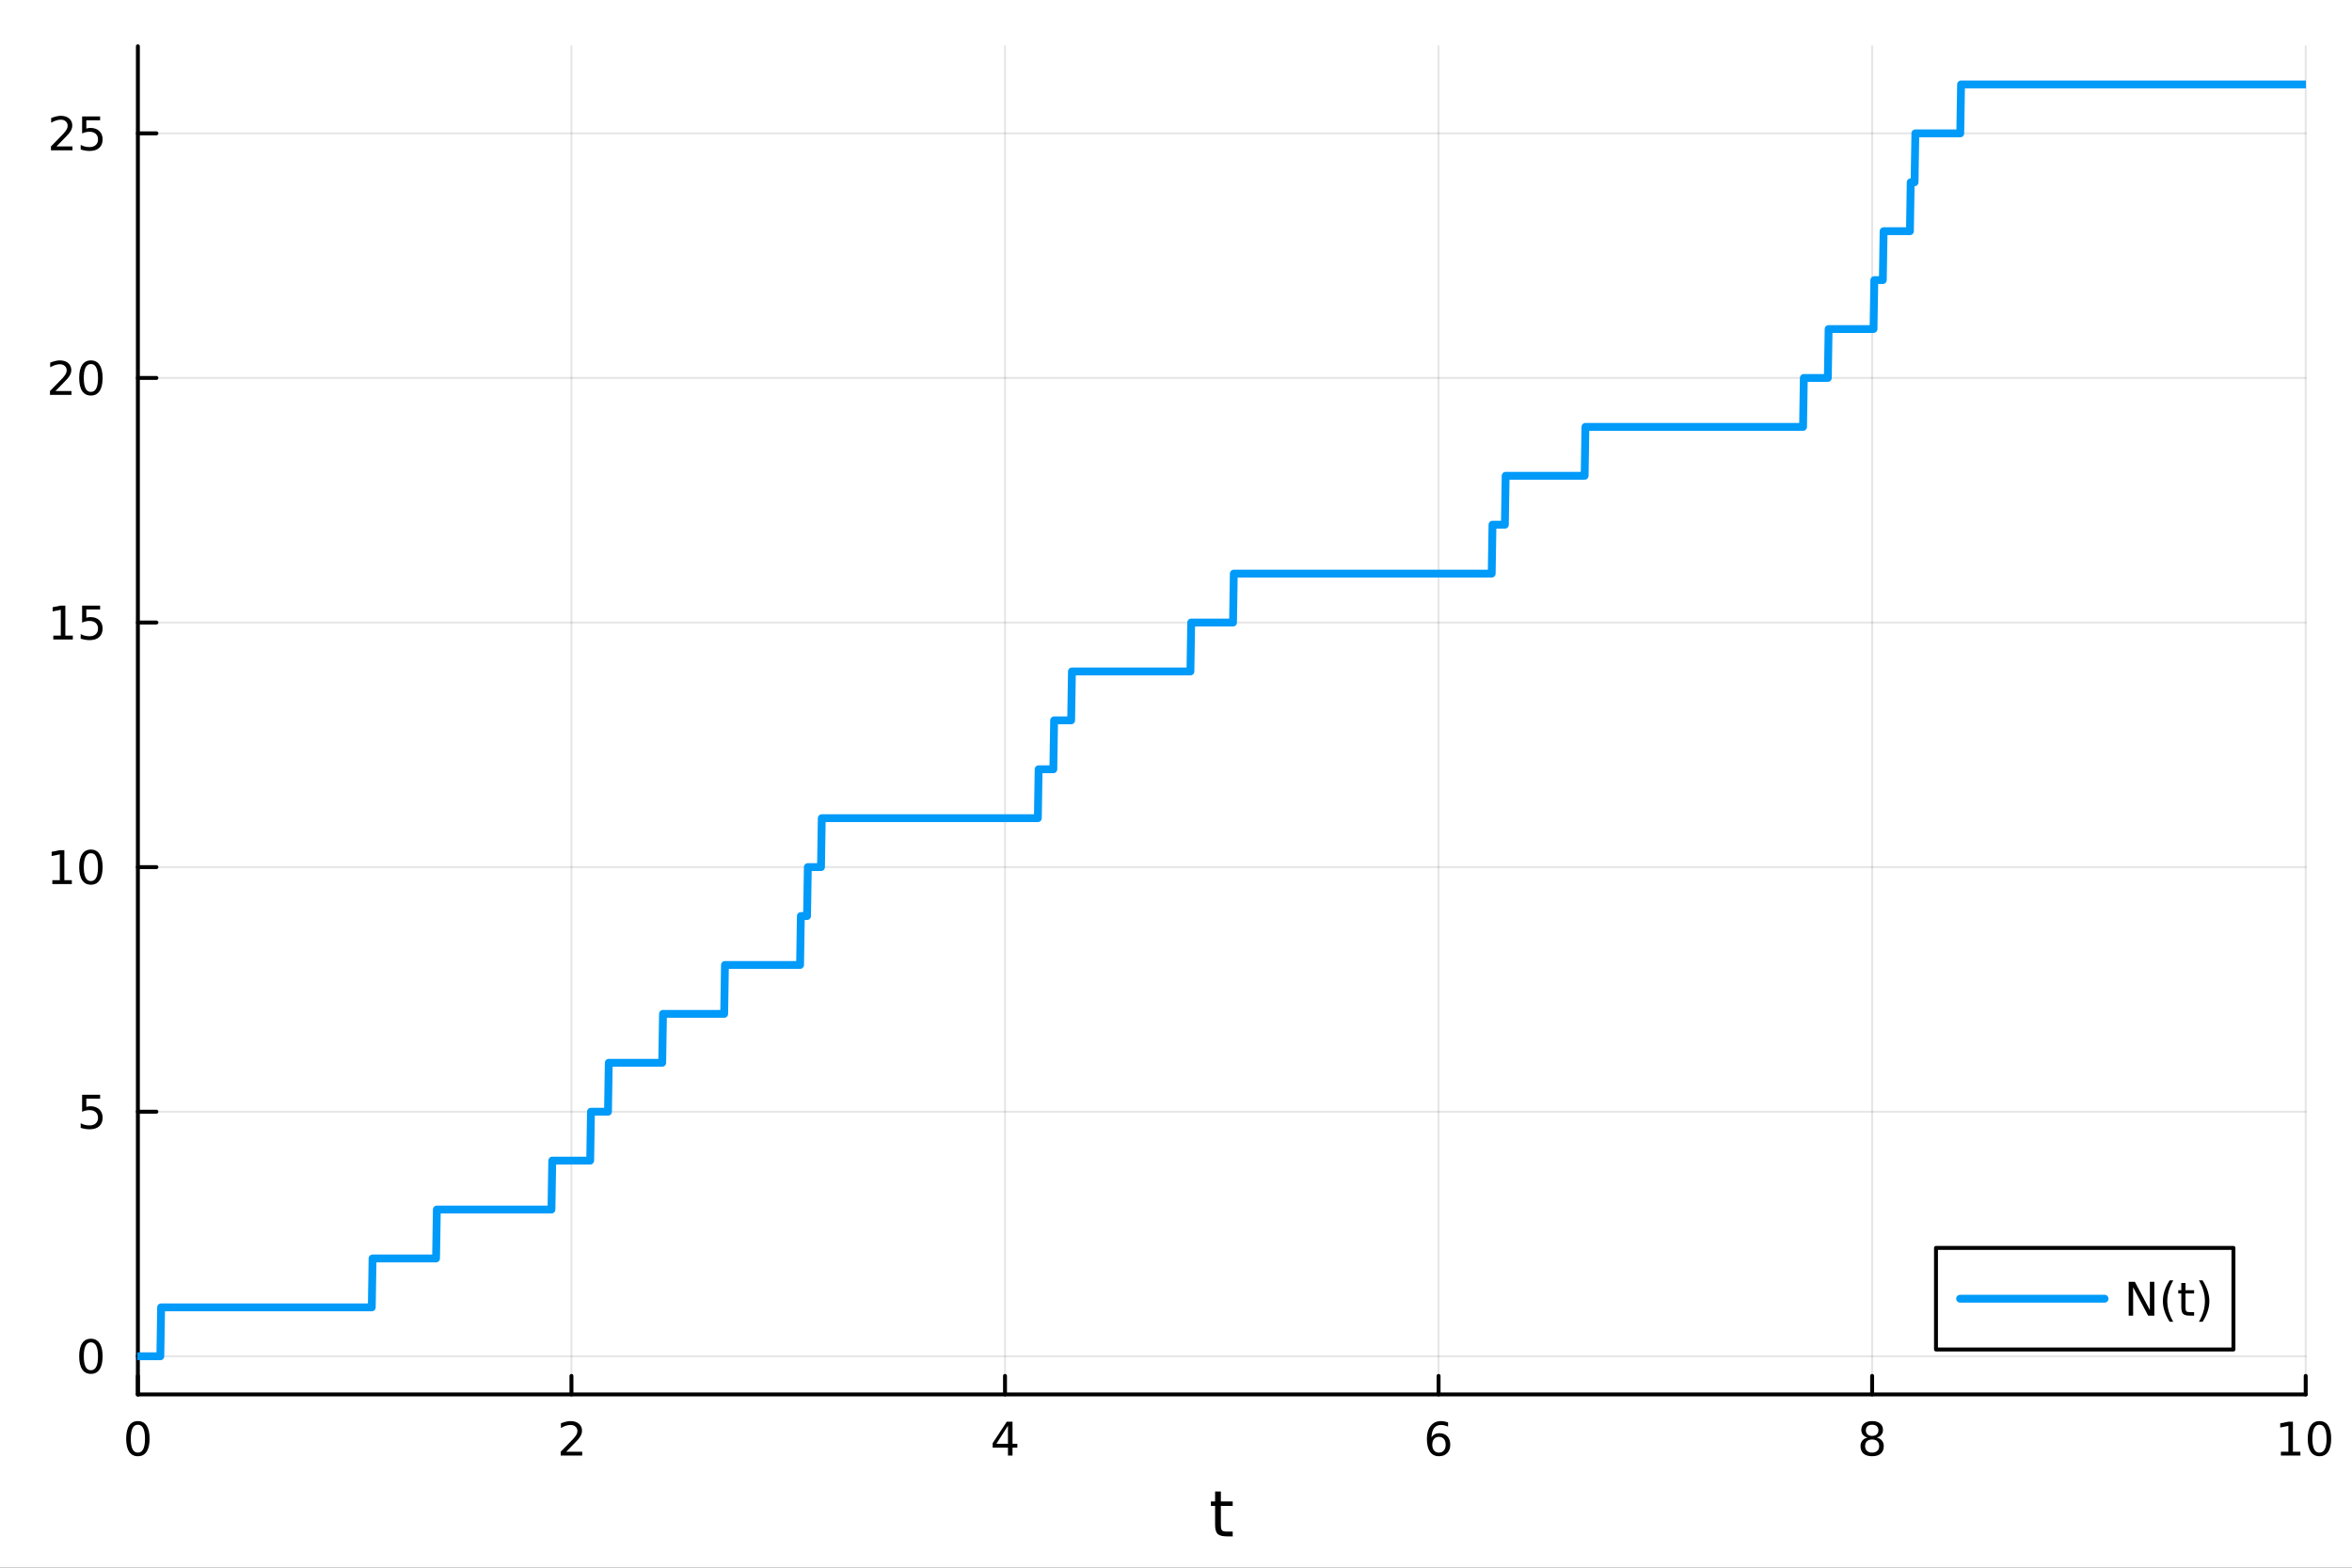 <?xml version="1.0" encoding="utf-8"?>
<svg xmlns="http://www.w3.org/2000/svg" xmlns:xlink="http://www.w3.org/1999/xlink" width="600" height="400" viewBox="0 0 2400 1600">
<rect x="0" y="0" width="2400" height="1600" fill="#333333" stroke="none"/>
<defs>
  <clipPath id="clip680">
    <rect x="0" y="0" width="2400" height="1600"/>
  </clipPath>
</defs>
<path clip-path="url(#clip680)" d="M0 1600 L2400 1600 L2400 0 L0 0  Z" fill="#ffffff" fill-rule="evenodd" fill-opacity="1"/>
<defs>
  <clipPath id="clip681">
    <rect x="480" y="0" width="1681" height="1600"/>
  </clipPath>
</defs>
<path clip-path="url(#clip680)" d="M140.696 1423.18 L2352.76 1423.18 L2352.76 47.244 L140.696 47.244  Z" fill="#ffffff" fill-rule="evenodd" fill-opacity="1"/>
<defs>
  <clipPath id="clip682">
    <rect x="140" y="47" width="2213" height="1377"/>
  </clipPath>
</defs>
<polyline clip-path="url(#clip682)" style="stroke:#000000; stroke-linecap:round; stroke-linejoin:round; stroke-width:2; stroke-opacity:0.1; fill:none" points="140.696,1423.18 140.696,47.244 "/>
<polyline clip-path="url(#clip682)" style="stroke:#000000; stroke-linecap:round; stroke-linejoin:round; stroke-width:2; stroke-opacity:0.1; fill:none" points="583.108,1423.18 583.108,47.244 "/>
<polyline clip-path="url(#clip682)" style="stroke:#000000; stroke-linecap:round; stroke-linejoin:round; stroke-width:2; stroke-opacity:0.1; fill:none" points="1025.52,1423.18 1025.52,47.244 "/>
<polyline clip-path="url(#clip682)" style="stroke:#000000; stroke-linecap:round; stroke-linejoin:round; stroke-width:2; stroke-opacity:0.1; fill:none" points="1467.93,1423.18 1467.93,47.244 "/>
<polyline clip-path="url(#clip682)" style="stroke:#000000; stroke-linecap:round; stroke-linejoin:round; stroke-width:2; stroke-opacity:0.1; fill:none" points="1910.34,1423.18 1910.34,47.244 "/>
<polyline clip-path="url(#clip682)" style="stroke:#000000; stroke-linecap:round; stroke-linejoin:round; stroke-width:2; stroke-opacity:0.1; fill:none" points="2352.76,1423.18 2352.76,47.244 "/>
<polyline clip-path="url(#clip682)" style="stroke:#000000; stroke-linecap:round; stroke-linejoin:round; stroke-width:2; stroke-opacity:0.1; fill:none" points="140.696,1384.24 2352.76,1384.24 "/>
<polyline clip-path="url(#clip682)" style="stroke:#000000; stroke-linecap:round; stroke-linejoin:round; stroke-width:2; stroke-opacity:0.1; fill:none" points="140.696,1134.61 2352.76,1134.61 "/>
<polyline clip-path="url(#clip682)" style="stroke:#000000; stroke-linecap:round; stroke-linejoin:round; stroke-width:2; stroke-opacity:0.1; fill:none" points="140.696,884.987 2352.76,884.987 "/>
<polyline clip-path="url(#clip682)" style="stroke:#000000; stroke-linecap:round; stroke-linejoin:round; stroke-width:2; stroke-opacity:0.1; fill:none" points="140.696,635.362 2352.76,635.362 "/>
<polyline clip-path="url(#clip682)" style="stroke:#000000; stroke-linecap:round; stroke-linejoin:round; stroke-width:2; stroke-opacity:0.1; fill:none" points="140.696,385.736 2352.76,385.736 "/>
<polyline clip-path="url(#clip682)" style="stroke:#000000; stroke-linecap:round; stroke-linejoin:round; stroke-width:2; stroke-opacity:0.1; fill:none" points="140.696,136.111 2352.76,136.111 "/>
<polyline clip-path="url(#clip680)" style="stroke:#000000; stroke-linecap:round; stroke-linejoin:round; stroke-width:4; stroke-opacity:1; fill:none" points="140.696,1423.18 2352.76,1423.18 "/>
<polyline clip-path="url(#clip680)" style="stroke:#000000; stroke-linecap:round; stroke-linejoin:round; stroke-width:4; stroke-opacity:1; fill:none" points="140.696,1423.18 140.696,1404.28 "/>
<polyline clip-path="url(#clip680)" style="stroke:#000000; stroke-linecap:round; stroke-linejoin:round; stroke-width:4; stroke-opacity:1; fill:none" points="583.108,1423.18 583.108,1404.28 "/>
<polyline clip-path="url(#clip680)" style="stroke:#000000; stroke-linecap:round; stroke-linejoin:round; stroke-width:4; stroke-opacity:1; fill:none" points="1025.52,1423.18 1025.52,1404.28 "/>
<polyline clip-path="url(#clip680)" style="stroke:#000000; stroke-linecap:round; stroke-linejoin:round; stroke-width:4; stroke-opacity:1; fill:none" points="1467.93,1423.18 1467.93,1404.28 "/>
<polyline clip-path="url(#clip680)" style="stroke:#000000; stroke-linecap:round; stroke-linejoin:round; stroke-width:4; stroke-opacity:1; fill:none" points="1910.34,1423.18 1910.34,1404.28 "/>
<polyline clip-path="url(#clip680)" style="stroke:#000000; stroke-linecap:round; stroke-linejoin:round; stroke-width:4; stroke-opacity:1; fill:none" points="2352.76,1423.18 2352.76,1404.28 "/>
<path clip-path="url(#clip680)" d="M140.696 1454.1 Q137.084 1454.1 135.256 1457.66 Q133.45 1461.2 133.45 1468.33 Q133.45 1475.44 135.256 1479.01 Q137.084 1482.55 140.696 1482.55 Q144.33 1482.55 146.135 1479.01 Q147.964 1475.44 147.964 1468.33 Q147.964 1461.2 146.135 1457.66 Q144.33 1454.1 140.696 1454.1 M140.696 1450.39 Q146.506 1450.39 149.561 1455 Q152.64 1459.58 152.64 1468.33 Q152.64 1477.06 149.561 1481.67 Q146.506 1486.25 140.696 1486.25 Q134.885 1486.25 131.807 1481.67 Q128.751 1477.06 128.751 1468.33 Q128.751 1459.58 131.807 1455 Q134.885 1450.39 140.696 1450.39 Z" fill="#000000" fill-rule="nonzero" fill-opacity="1" /><path clip-path="url(#clip680)" d="M577.76 1481.64 L594.08 1481.64 L594.08 1485.58 L572.135 1485.58 L572.135 1481.64 Q574.797 1478.89 579.381 1474.26 Q583.987 1469.61 585.168 1468.27 Q587.413 1465.74 588.293 1464.01 Q589.196 1462.25 589.196 1460.56 Q589.196 1457.8 587.251 1456.07 Q585.33 1454.33 582.228 1454.33 Q580.029 1454.33 577.575 1455.09 Q575.145 1455.86 572.367 1457.41 L572.367 1452.69 Q575.191 1451.55 577.645 1450.97 Q580.098 1450.39 582.135 1450.39 Q587.506 1450.39 590.7 1453.08 Q593.895 1455.77 593.895 1460.26 Q593.895 1462.39 593.084 1464.31 Q592.297 1466.2 590.191 1468.8 Q589.612 1469.47 586.51 1472.69 Q583.409 1475.88 577.76 1481.64 Z" fill="#000000" fill-rule="nonzero" fill-opacity="1" /><path clip-path="url(#clip680)" d="M1028.53 1455.09 L1016.72 1473.54 L1028.53 1473.54 L1028.53 1455.09 M1027.3 1451.02 L1033.18 1451.02 L1033.18 1473.54 L1038.11 1473.54 L1038.11 1477.43 L1033.18 1477.43 L1033.18 1485.58 L1028.53 1485.58 L1028.53 1477.43 L1012.93 1477.43 L1012.93 1472.92 L1027.3 1451.02 Z" fill="#000000" fill-rule="nonzero" fill-opacity="1" /><path clip-path="url(#clip680)" d="M1468.34 1466.44 Q1465.19 1466.44 1463.34 1468.59 Q1461.51 1470.74 1461.51 1474.49 Q1461.51 1478.22 1463.34 1480.39 Q1465.19 1482.55 1468.34 1482.55 Q1471.48 1482.55 1473.31 1480.39 Q1475.17 1478.22 1475.17 1474.49 Q1475.17 1470.74 1473.31 1468.59 Q1471.48 1466.44 1468.34 1466.44 M1477.62 1451.78 L1477.62 1456.04 Q1475.86 1455.21 1474.05 1454.77 Q1472.27 1454.33 1470.51 1454.33 Q1465.88 1454.33 1463.43 1457.45 Q1461 1460.58 1460.65 1466.9 Q1462.02 1464.89 1464.08 1463.82 Q1466.14 1462.73 1468.61 1462.73 Q1473.82 1462.73 1476.83 1465.9 Q1479.86 1469.05 1479.86 1474.49 Q1479.86 1479.82 1476.72 1483.03 Q1473.57 1486.25 1468.34 1486.25 Q1462.34 1486.25 1459.17 1481.67 Q1456 1477.06 1456 1468.33 Q1456 1460.14 1459.89 1455.28 Q1463.78 1450.39 1470.33 1450.39 Q1472.09 1450.39 1473.87 1450.74 Q1475.67 1451.09 1477.62 1451.78 Z" fill="#000000" fill-rule="nonzero" fill-opacity="1" /><path clip-path="url(#clip680)" d="M1910.34 1469.17 Q1907.01 1469.17 1905.09 1470.95 Q1903.19 1472.73 1903.19 1475.86 Q1903.19 1478.98 1905.09 1480.77 Q1907.01 1482.55 1910.34 1482.55 Q1913.68 1482.55 1915.6 1480.77 Q1917.52 1478.96 1917.52 1475.86 Q1917.52 1472.73 1915.6 1470.95 Q1913.7 1469.17 1910.34 1469.17 M1905.67 1467.18 Q1902.66 1466.44 1900.97 1464.38 Q1899.3 1462.32 1899.3 1459.35 Q1899.3 1455.21 1902.24 1452.8 Q1905.2 1450.39 1910.34 1450.39 Q1915.51 1450.39 1918.45 1452.8 Q1921.39 1455.21 1921.39 1459.35 Q1921.39 1462.32 1919.7 1464.38 Q1918.03 1466.44 1915.04 1467.18 Q1918.42 1467.96 1920.3 1470.26 Q1922.2 1472.55 1922.2 1475.86 Q1922.2 1480.88 1919.12 1483.57 Q1916.06 1486.25 1910.34 1486.25 Q1904.63 1486.25 1901.55 1483.57 Q1898.49 1480.88 1898.49 1475.86 Q1898.49 1472.55 1900.39 1470.26 Q1902.29 1467.96 1905.67 1467.18 M1903.95 1459.79 Q1903.95 1462.48 1905.62 1463.98 Q1907.31 1465.49 1910.34 1465.49 Q1913.35 1465.49 1915.04 1463.98 Q1916.76 1462.48 1916.76 1459.79 Q1916.76 1457.11 1915.04 1455.6 Q1913.35 1454.1 1910.34 1454.1 Q1907.31 1454.1 1905.62 1455.6 Q1903.95 1457.11 1903.95 1459.79 Z" fill="#000000" fill-rule="nonzero" fill-opacity="1" /><path clip-path="url(#clip680)" d="M2327.44 1481.64 L2335.08 1481.64 L2335.08 1455.28 L2326.77 1456.95 L2326.77 1452.69 L2335.04 1451.02 L2339.71 1451.02 L2339.71 1481.64 L2347.35 1481.64 L2347.35 1485.58 L2327.44 1485.58 L2327.44 1481.64 Z" fill="#000000" fill-rule="nonzero" fill-opacity="1" /><path clip-path="url(#clip680)" d="M2366.8 1454.1 Q2363.18 1454.1 2361.36 1457.66 Q2359.55 1461.2 2359.55 1468.33 Q2359.55 1475.44 2361.36 1479.01 Q2363.18 1482.55 2366.8 1482.55 Q2370.43 1482.55 2372.23 1479.01 Q2374.06 1475.44 2374.06 1468.33 Q2374.06 1461.2 2372.23 1457.66 Q2370.43 1454.1 2366.8 1454.1 M2366.8 1450.39 Q2372.61 1450.39 2375.66 1455 Q2378.74 1459.58 2378.74 1468.33 Q2378.74 1477.06 2375.66 1481.67 Q2372.61 1486.25 2366.8 1486.25 Q2360.99 1486.25 2357.91 1481.67 Q2354.85 1477.06 2354.85 1468.33 Q2354.85 1459.58 2357.91 1455 Q2360.99 1450.39 2366.8 1450.39 Z" fill="#000000" fill-rule="nonzero" fill-opacity="1" /><path clip-path="url(#clip680)" d="M1245.79 1522.27 L1245.79 1532.4 L1257.85 1532.4 L1257.85 1536.95 L1245.79 1536.95 L1245.79 1556.3 Q1245.79 1560.66 1246.96 1561.9 Q1248.17 1563.14 1251.83 1563.14 L1257.85 1563.14 L1257.85 1568.04 L1251.83 1568.04 Q1245.05 1568.04 1242.48 1565.53 Q1239.9 1562.98 1239.9 1556.3 L1239.9 1536.95 L1235.6 1536.95 L1235.6 1532.4 L1239.9 1532.4 L1239.9 1522.27 L1245.79 1522.27 Z" fill="#000000" fill-rule="nonzero" fill-opacity="1" /><polyline clip-path="url(#clip680)" style="stroke:#000000; stroke-linecap:round; stroke-linejoin:round; stroke-width:4; stroke-opacity:1; fill:none" points="140.696,1423.18 140.696,47.244 "/>
<polyline clip-path="url(#clip680)" style="stroke:#000000; stroke-linecap:round; stroke-linejoin:round; stroke-width:4; stroke-opacity:1; fill:none" points="140.696,1384.24 159.593,1384.24 "/>
<polyline clip-path="url(#clip680)" style="stroke:#000000; stroke-linecap:round; stroke-linejoin:round; stroke-width:4; stroke-opacity:1; fill:none" points="140.696,1134.61 159.593,1134.61 "/>
<polyline clip-path="url(#clip680)" style="stroke:#000000; stroke-linecap:round; stroke-linejoin:round; stroke-width:4; stroke-opacity:1; fill:none" points="140.696,884.987 159.593,884.987 "/>
<polyline clip-path="url(#clip680)" style="stroke:#000000; stroke-linecap:round; stroke-linejoin:round; stroke-width:4; stroke-opacity:1; fill:none" points="140.696,635.362 159.593,635.362 "/>
<polyline clip-path="url(#clip680)" style="stroke:#000000; stroke-linecap:round; stroke-linejoin:round; stroke-width:4; stroke-opacity:1; fill:none" points="140.696,385.736 159.593,385.736 "/>
<polyline clip-path="url(#clip680)" style="stroke:#000000; stroke-linecap:round; stroke-linejoin:round; stroke-width:4; stroke-opacity:1; fill:none" points="140.696,136.111 159.593,136.111 "/>
<path clip-path="url(#clip680)" d="M92.751 1370.04 Q89.14 1370.04 87.311 1373.6 Q85.506 1377.14 85.506 1384.27 Q85.506 1391.38 87.311 1394.94 Q89.14 1398.49 92.751 1398.49 Q96.385 1398.49 98.191 1394.94 Q100.02 1391.38 100.02 1384.27 Q100.02 1377.14 98.191 1373.6 Q96.385 1370.04 92.751 1370.04 M92.751 1366.33 Q98.561 1366.33 101.617 1370.94 Q104.696 1375.52 104.696 1384.27 Q104.696 1393 101.617 1397.61 Q98.561 1402.19 92.751 1402.19 Q86.941 1402.19 83.862 1397.61 Q80.807 1393 80.807 1384.27 Q80.807 1375.52 83.862 1370.94 Q86.941 1366.33 92.751 1366.33 Z" fill="#000000" fill-rule="nonzero" fill-opacity="1" /><path clip-path="url(#clip680)" d="M83.793 1117.33 L102.149 1117.33 L102.149 1121.27 L88.075 1121.27 L88.075 1129.74 Q89.094 1129.39 90.112 1129.23 Q91.131 1129.05 92.149 1129.05 Q97.936 1129.05 101.316 1132.22 Q104.696 1135.39 104.696 1140.8 Q104.696 1146.38 101.223 1149.49 Q97.751 1152.56 91.432 1152.56 Q89.256 1152.56 86.987 1152.19 Q84.742 1151.82 82.335 1151.08 L82.335 1146.38 Q84.418 1147.52 86.64 1148.07 Q88.862 1148.63 91.339 1148.63 Q95.344 1148.63 97.682 1146.52 Q100.02 1144.42 100.02 1140.8 Q100.02 1137.19 97.682 1135.09 Q95.344 1132.98 91.339 1132.98 Q89.464 1132.98 87.589 1133.4 Q85.737 1133.81 83.793 1134.69 L83.793 1117.33 Z" fill="#000000" fill-rule="nonzero" fill-opacity="1" /><path clip-path="url(#clip680)" d="M53.4 898.332 L61.038 898.332 L61.038 871.967 L52.728 873.633 L52.728 869.374 L60.992 867.707 L65.668 867.707 L65.668 898.332 L73.307 898.332 L73.307 902.267 L53.4 902.267 L53.4 898.332 Z" fill="#000000" fill-rule="nonzero" fill-opacity="1" /><path clip-path="url(#clip680)" d="M92.751 870.786 Q89.14 870.786 87.311 874.351 Q85.506 877.892 85.506 885.022 Q85.506 892.128 87.311 895.693 Q89.14 899.235 92.751 899.235 Q96.385 899.235 98.191 895.693 Q100.02 892.128 100.02 885.022 Q100.02 877.892 98.191 874.351 Q96.385 870.786 92.751 870.786 M92.751 867.082 Q98.561 867.082 101.617 871.689 Q104.696 876.272 104.696 885.022 Q104.696 893.749 101.617 898.355 Q98.561 902.939 92.751 902.939 Q86.941 902.939 83.862 898.355 Q80.807 893.749 80.807 885.022 Q80.807 876.272 83.862 871.689 Q86.941 867.082 92.751 867.082 Z" fill="#000000" fill-rule="nonzero" fill-opacity="1" /><path clip-path="url(#clip680)" d="M54.395 648.707 L62.034 648.707 L62.034 622.341 L53.724 624.008 L53.724 619.748 L61.987 618.082 L66.663 618.082 L66.663 648.707 L74.302 648.707 L74.302 652.642 L54.395 652.642 L54.395 648.707 Z" fill="#000000" fill-rule="nonzero" fill-opacity="1" /><path clip-path="url(#clip680)" d="M83.793 618.082 L102.149 618.082 L102.149 622.017 L88.075 622.017 L88.075 630.489 Q89.094 630.142 90.112 629.98 Q91.131 629.795 92.149 629.795 Q97.936 629.795 101.316 632.966 Q104.696 636.137 104.696 641.554 Q104.696 647.133 101.223 650.234 Q97.751 653.313 91.432 653.313 Q89.256 653.313 86.987 652.943 Q84.742 652.572 82.335 651.832 L82.335 647.133 Q84.418 648.267 86.64 648.822 Q88.862 649.378 91.339 649.378 Q95.344 649.378 97.682 647.271 Q100.02 645.165 100.02 641.554 Q100.02 637.943 97.682 635.836 Q95.344 633.73 91.339 633.73 Q89.464 633.73 87.589 634.146 Q85.737 634.563 83.793 635.443 L83.793 618.082 Z" fill="#000000" fill-rule="nonzero" fill-opacity="1" /><path clip-path="url(#clip680)" d="M56.617 399.081 L72.936 399.081 L72.936 403.016 L50.992 403.016 L50.992 399.081 Q53.654 396.326 58.237 391.697 Q62.844 387.044 64.025 385.702 Q66.27 383.178 67.149 381.442 Q68.052 379.683 68.052 377.993 Q68.052 375.239 66.108 373.503 Q64.186 371.766 61.085 371.766 Q58.886 371.766 56.432 372.53 Q54.001 373.294 51.224 374.845 L51.224 370.123 Q54.048 368.989 56.501 368.41 Q58.955 367.831 60.992 367.831 Q66.362 367.831 69.557 370.516 Q72.751 373.202 72.751 377.692 Q72.751 379.822 71.941 381.743 Q71.154 383.641 69.048 386.234 Q68.469 386.905 65.367 390.123 Q62.265 393.317 56.617 399.081 Z" fill="#000000" fill-rule="nonzero" fill-opacity="1" /><path clip-path="url(#clip680)" d="M92.751 371.535 Q89.14 371.535 87.311 375.1 Q85.506 378.641 85.506 385.771 Q85.506 392.877 87.311 396.442 Q89.14 399.984 92.751 399.984 Q96.385 399.984 98.191 396.442 Q100.02 392.877 100.02 385.771 Q100.02 378.641 98.191 375.1 Q96.385 371.535 92.751 371.535 M92.751 367.831 Q98.561 367.831 101.617 372.438 Q104.696 377.021 104.696 385.771 Q104.696 394.498 101.617 399.104 Q98.561 403.688 92.751 403.688 Q86.941 403.688 83.862 399.104 Q80.807 394.498 80.807 385.771 Q80.807 377.021 83.862 372.438 Q86.941 367.831 92.751 367.831 Z" fill="#000000" fill-rule="nonzero" fill-opacity="1" /><path clip-path="url(#clip680)" d="M57.612 149.456 L73.932 149.456 L73.932 153.391 L51.987 153.391 L51.987 149.456 Q54.65 146.701 59.233 142.071 Q63.839 137.419 65.02 136.076 Q67.265 133.553 68.145 131.817 Q69.048 130.058 69.048 128.368 Q69.048 125.613 67.103 123.877 Q65.182 122.141 62.08 122.141 Q59.881 122.141 57.427 122.905 Q54.997 123.669 52.219 125.22 L52.219 120.497 Q55.043 119.363 57.497 118.784 Q59.95 118.206 61.987 118.206 Q67.358 118.206 70.552 120.891 Q73.747 123.576 73.747 128.067 Q73.747 130.196 72.936 132.118 Q72.149 134.016 70.043 136.608 Q69.464 137.28 66.362 140.497 Q63.261 143.692 57.612 149.456 Z" fill="#000000" fill-rule="nonzero" fill-opacity="1" /><path clip-path="url(#clip680)" d="M83.793 118.831 L102.149 118.831 L102.149 122.766 L88.075 122.766 L88.075 131.238 Q89.094 130.891 90.112 130.729 Q91.131 130.544 92.149 130.544 Q97.936 130.544 101.316 133.715 Q104.696 136.886 104.696 142.303 Q104.696 147.882 101.223 150.983 Q97.751 154.062 91.432 154.062 Q89.256 154.062 86.987 153.692 Q84.742 153.321 82.335 152.581 L82.335 147.882 Q84.418 149.016 86.64 149.571 Q88.862 150.127 91.339 150.127 Q95.344 150.127 97.682 148.02 Q100.02 145.914 100.02 142.303 Q100.02 138.692 97.682 136.585 Q95.344 134.479 91.339 134.479 Q89.464 134.479 87.589 134.896 Q85.737 135.312 83.793 136.192 L83.793 118.831 Z" fill="#000000" fill-rule="nonzero" fill-opacity="1" /><polyline clip-path="url(#clip682)" style="stroke:#009af9; stroke-linecap:round; stroke-linejoin:round; stroke-width:8; stroke-opacity:1; fill:none" points="140.696,1384.24 141.486,1384.24 142.276,1384.24 143.066,1384.24 143.857,1384.24 144.647,1384.24 145.437,1384.24 146.228,1384.24 147.018,1384.24 147.808,1384.24 148.599,1384.24 149.389,1384.24 150.179,1384.24 150.969,1384.24 151.76,1384.24 152.55,1384.24 153.34,1384.24 154.131,1384.24 154.921,1384.24 155.711,1384.24 156.502,1384.24 157.292,1384.24 158.082,1384.24 158.873,1384.24 159.663,1384.24 160.453,1384.24 161.243,1384.24 162.034,1384.24 162.824,1384.24 163.614,1384.24 164.405,1334.31 165.195,1334.31 165.985,1334.31 166.776,1334.31 167.566,1334.31 168.356,1334.31 169.146,1334.31 169.937,1334.31 170.727,1334.31 171.517,1334.31 172.308,1334.31 173.098,1334.31 173.888,1334.31 174.679,1334.31 175.469,1334.31 176.259,1334.31 177.05,1334.31 177.84,1334.31 178.63,1334.31 179.42,1334.31 180.211,1334.31 181.001,1334.31 181.791,1334.31 182.582,1334.31 183.372,1334.31 184.162,1334.31 184.953,1334.31 185.743,1334.31 186.533,1334.31 187.323,1334.31 188.114,1334.31 188.904,1334.31 189.694,1334.31 190.485,1334.31 191.275,1334.31 192.065,1334.31 192.856,1334.31 193.646,1334.31 194.436,1334.31 195.227,1334.31 196.017,1334.31 196.807,1334.31 197.597,1334.31 198.388,1334.31 199.178,1334.31 199.968,1334.31 200.759,1334.31 201.549,1334.31 202.339,1334.31 203.13,1334.31 203.92,1334.31 204.71,1334.31 205.5,1334.31 206.291,1334.31 207.081,1334.31 207.871,1334.31 208.662,1334.31 209.452,1334.31 210.242,1334.31 211.033,1334.31 211.823,1334.31 212.613,1334.31 213.403,1334.31 214.194,1334.31 214.984,1334.31 215.774,1334.31 216.565,1334.31 217.355,1334.31 218.145,1334.31 218.936,1334.31 219.726,1334.31 220.516,1334.31 221.307,1334.31 222.097,1334.31 222.887,1334.31 223.677,1334.31 224.468,1334.31 225.258,1334.31 226.048,1334.31 226.839,1334.31 227.629,1334.31 228.419,1334.31 229.21,1334.31 230,1334.31 230.79,1334.31 231.58,1334.31 232.371,1334.31 233.161,1334.31 233.951,1334.31 234.742,1334.31 235.532,1334.31 236.322,1334.31 237.113,1334.31 237.903,1334.31 238.693,1334.31 239.484,1334.31 240.274,1334.31 241.064,1334.31 241.854,1334.31 242.645,1334.31 243.435,1334.31 244.225,1334.31 245.016,1334.31 245.806,1334.31 246.596,1334.31 247.387,1334.31 248.177,1334.31 248.967,1334.31 249.757,1334.31 250.548,1334.31 251.338,1334.31 252.128,1334.31 252.919,1334.31 253.709,1334.31 254.499,1334.31 255.29,1334.31 256.08,1334.31 256.87,1334.31 257.661,1334.31 258.451,1334.31 259.241,1334.31 260.031,1334.31 260.822,1334.31 261.612,1334.31 262.402,1334.31 263.193,1334.31 263.983,1334.31 264.773,1334.31 265.564,1334.31 266.354,1334.31 267.144,1334.31 267.934,1334.31 268.725,1334.31 269.515,1334.31 270.305,1334.31 271.096,1334.31 271.886,1334.31 272.676,1334.31 273.467,1334.31 274.257,1334.31 275.047,1334.31 275.837,1334.31 276.628,1334.31 277.418,1334.31 278.208,1334.31 278.999,1334.31 279.789,1334.31 280.579,1334.31 281.37,1334.31 282.16,1334.31 282.95,1334.31 283.741,1334.31 284.531,1334.31 285.321,1334.31 286.111,1334.31 286.902,1334.31 287.692,1334.31 288.482,1334.31 289.273,1334.31 290.063,1334.31 290.853,1334.31 291.644,1334.31 292.434,1334.31 293.224,1334.31 294.014,1334.31 294.805,1334.31 295.595,1334.31 296.385,1334.31 297.176,1334.31 297.966,1334.31 298.756,1334.31 299.547,1334.31 300.337,1334.31 301.127,1334.31 301.918,1334.31 302.708,1334.31 303.498,1334.31 304.288,1334.31 305.079,1334.31 305.869,1334.31 306.659,1334.31 307.45,1334.31 308.24,1334.31 309.03,1334.31 309.821,1334.31 310.611,1334.31 311.401,1334.31 312.191,1334.31 312.982,1334.31 313.772,1334.31 314.562,1334.31 315.353,1334.31 316.143,1334.31 316.933,1334.31 317.724,1334.31 318.514,1334.31 319.304,1334.31 320.095,1334.31 320.885,1334.31 321.675,1334.31 322.465,1334.31 323.256,1334.31 324.046,1334.31 324.836,1334.31 325.627,1334.31 326.417,1334.31 327.207,1334.31 327.998,1334.31 328.788,1334.31 329.578,1334.31 330.368,1334.31 331.159,1334.31 331.949,1334.31 332.739,1334.31 333.53,1334.31 334.32,1334.31 335.11,1334.31 335.901,1334.31 336.691,1334.31 337.481,1334.31 338.271,1334.31 339.062,1334.31 339.852,1334.31 340.642,1334.31 341.433,1334.31 342.223,1334.31 343.013,1334.31 343.804,1334.31 344.594,1334.31 345.384,1334.31 346.175,1334.31 346.965,1334.31 347.755,1334.31 348.545,1334.31 349.336,1334.31 350.126,1334.31 350.916,1334.31 351.707,1334.31 352.497,1334.31 353.287,1334.31 354.078,1334.31 354.868,1334.31 355.658,1334.31 356.448,1334.31 357.239,1334.31 358.029,1334.31 358.819,1334.31 359.61,1334.31 360.4,1334.31 361.19,1334.31 361.981,1334.31 362.771,1334.31 363.561,1334.31 364.352,1334.31 365.142,1334.31 365.932,1334.31 366.722,1334.31 367.513,1334.31 368.303,1334.31 369.093,1334.31 369.884,1334.31 370.674,1334.31 371.464,1334.31 372.255,1334.31 373.045,1334.31 373.835,1334.31 374.625,1334.31 375.416,1334.31 376.206,1334.31 376.996,1334.31 377.787,1334.31 378.577,1334.31 379.367,1334.31 380.158,1284.39 380.948,1284.39 381.738,1284.39 382.529,1284.39 383.319,1284.39 384.109,1284.39 384.899,1284.39 385.69,1284.39 386.48,1284.39 387.27,1284.39 388.061,1284.39 388.851,1284.39 389.641,1284.39 390.432,1284.39 391.222,1284.39 392.012,1284.39 392.802,1284.39 393.593,1284.39 394.383,1284.39 395.173,1284.39 395.964,1284.39 396.754,1284.39 397.544,1284.39 398.335,1284.39 399.125,1284.39 399.915,1284.39 400.705,1284.39 401.496,1284.39 402.286,1284.39 403.076,1284.39 403.867,1284.39 404.657,1284.39 405.447,1284.39 406.238,1284.39 407.028,1284.39 407.818,1284.39 408.609,1284.39 409.399,1284.39 410.189,1284.39 410.979,1284.39 411.77,1284.39 412.56,1284.39 413.35,1284.39 414.141,1284.39 414.931,1284.39 415.721,1284.39 416.512,1284.39 417.302,1284.39 418.092,1284.39 418.882,1284.39 419.673,1284.39 420.463,1284.39 421.253,1284.39 422.044,1284.39 422.834,1284.39 423.624,1284.39 424.415,1284.39 425.205,1284.39 425.995,1284.39 426.786,1284.39 427.576,1284.39 428.366,1284.39 429.156,1284.39 429.947,1284.39 430.737,1284.39 431.527,1284.39 432.318,1284.39 433.108,1284.39 433.898,1284.39 434.689,1284.39 435.479,1284.39 436.269,1284.39 437.059,1284.39 437.85,1284.39 438.64,1284.39 439.43,1284.39 440.221,1284.39 441.011,1284.39 441.801,1284.39 442.592,1284.39 443.382,1284.39 444.172,1284.39 444.963,1284.39 445.753,1234.46 446.543,1234.46 447.333,1234.46 448.124,1234.46 448.914,1234.46 449.704,1234.46 450.495,1234.46 451.285,1234.46 452.075,1234.46 452.866,1234.46 453.656,1234.46 454.446,1234.46 455.236,1234.46 456.027,1234.46 456.817,1234.46 457.607,1234.46 458.398,1234.46 459.188,1234.46 459.978,1234.46 460.769,1234.46 461.559,1234.46 462.349,1234.46 463.139,1234.46 463.93,1234.46 464.72,1234.46 465.51,1234.46 466.301,1234.46 467.091,1234.46 467.881,1234.46 468.672,1234.46 469.462,1234.46 470.252,1234.46 471.043,1234.46 471.833,1234.46 472.623,1234.46 473.413,1234.46 474.204,1234.46 474.994,1234.46 475.784,1234.46 476.575,1234.46 477.365,1234.46 478.155,1234.46 478.946,1234.46 479.736,1234.46 480.526,1234.46 481.316,1234.46 482.107,1234.46 482.897,1234.46 483.687,1234.46 484.478,1234.46 485.268,1234.46 486.058,1234.46 486.849,1234.46 487.639,1234.46 488.429,1234.46 489.22,1234.46 490.01,1234.46 490.8,1234.46 491.59,1234.46 492.381,1234.46 493.171,1234.46 493.961,1234.46 494.752,1234.46 495.542,1234.46 496.332,1234.46 497.123,1234.46 497.913,1234.46 498.703,1234.46 499.493,1234.46 500.284,1234.46 501.074,1234.46 501.864,1234.46 502.655,1234.46 503.445,1234.46 504.235,1234.46 505.026,1234.46 505.816,1234.46 506.606,1234.46 507.397,1234.46 508.187,1234.46 508.977,1234.46 509.767,1234.46 510.558,1234.46 511.348,1234.46 512.138,1234.46 512.929,1234.46 513.719,1234.46 514.509,1234.46 515.3,1234.46 516.09,1234.46 516.88,1234.46 517.67,1234.46 518.461,1234.46 519.251,1234.46 520.041,1234.46 520.832,1234.46 521.622,1234.46 522.412,1234.46 523.203,1234.46 523.993,1234.46 524.783,1234.46 525.573,1234.46 526.364,1234.46 527.154,1234.46 527.944,1234.46 528.735,1234.46 529.525,1234.46 530.315,1234.46 531.106,1234.46 531.896,1234.46 532.686,1234.46 533.477,1234.46 534.267,1234.46 535.057,1234.46 535.847,1234.46 536.638,1234.46 537.428,1234.46 538.218,1234.46 539.009,1234.46 539.799,1234.46 540.589,1234.46 541.38,1234.46 542.17,1234.46 542.96,1234.46 543.75,1234.46 544.541,1234.46 545.331,1234.46 546.121,1234.46 546.912,1234.46 547.702,1234.46 548.492,1234.46 549.283,1234.46 550.073,1234.46 550.863,1234.46 551.654,1234.46 552.444,1234.46 553.234,1234.46 554.024,1234.46 554.815,1234.46 555.605,1234.46 556.395,1234.46 557.186,1234.46 557.976,1234.46 558.766,1234.46 559.557,1234.46 560.347,1234.46 561.137,1234.46 561.927,1234.46 562.718,1234.46 563.508,1184.54 564.298,1184.54 565.089,1184.54 565.879,1184.54 566.669,1184.54 567.46,1184.54 568.25,1184.54 569.04,1184.54 569.831,1184.54 570.621,1184.54 571.411,1184.54 572.201,1184.54 572.992,1184.54 573.782,1184.54 574.572,1184.54 575.363,1184.54 576.153,1184.54 576.943,1184.54 577.734,1184.54 578.524,1184.54 579.314,1184.54 580.104,1184.54 580.895,1184.54 581.685,1184.54 582.475,1184.54 583.266,1184.54 584.056,1184.54 584.846,1184.54 585.637,1184.54 586.427,1184.54 587.217,1184.54 588.007,1184.54 588.798,1184.54 589.588,1184.54 590.378,1184.54 591.169,1184.54 591.959,1184.54 592.749,1184.54 593.54,1184.54 594.33,1184.54 595.12,1184.54 595.911,1184.54 596.701,1184.54 597.491,1184.54 598.281,1184.54 599.072,1184.54 599.862,1184.54 600.652,1184.54 601.443,1184.54 602.233,1184.54 603.023,1134.61 603.814,1134.61 604.604,1134.61 605.394,1134.61 606.184,1134.61 606.975,1134.61 607.765,1134.61 608.555,1134.61 609.346,1134.61 610.136,1134.61 610.926,1134.61 611.717,1134.61 612.507,1134.61 613.297,1134.61 614.088,1134.61 614.878,1134.61 615.668,1134.61 616.458,1134.61 617.249,1134.61 618.039,1134.61 618.829,1134.61 619.62,1134.61 620.41,1134.61 621.2,1084.69 621.991,1084.69 622.781,1084.69 623.571,1084.69 624.361,1084.69 625.152,1084.69 625.942,1084.69 626.732,1084.69 627.523,1084.69 628.313,1084.69 629.103,1084.69 629.894,1084.69 630.684,1084.69 631.474,1084.69 632.265,1084.69 633.055,1084.69 633.845,1084.69 634.635,1084.69 635.426,1084.69 636.216,1084.69 637.006,1084.69 637.797,1084.69 638.587,1084.69 639.377,1084.69 640.168,1084.69 640.958,1084.69 641.748,1084.69 642.538,1084.69 643.329,1084.69 644.119,1084.69 644.909,1084.69 645.7,1084.69 646.49,1084.69 647.28,1084.69 648.071,1084.69 648.861,1084.69 649.651,1084.69 650.441,1084.69 651.232,1084.69 652.022,1084.69 652.812,1084.69 653.603,1084.69 654.393,1084.69 655.183,1084.69 655.974,1084.69 656.764,1084.69 657.554,1084.69 658.345,1084.69 659.135,1084.69 659.925,1084.69 660.715,1084.69 661.506,1084.69 662.296,1084.69 663.086,1084.69 663.877,1084.69 664.667,1084.69 665.457,1084.69 666.248,1084.69 667.038,1084.69 667.828,1084.69 668.618,1084.69 669.409,1084.69 670.199,1084.69 670.989,1084.69 671.78,1084.69 672.57,1084.69 673.36,1084.69 674.151,1084.69 674.941,1084.69 675.731,1084.69 676.522,1034.76 677.312,1034.76 678.102,1034.76 678.892,1034.76 679.683,1034.76 680.473,1034.76 681.263,1034.76 682.054,1034.76 682.844,1034.76 683.634,1034.76 684.425,1034.76 685.215,1034.76 686.005,1034.76 686.795,1034.76 687.586,1034.76 688.376,1034.76 689.166,1034.76 689.957,1034.76 690.747,1034.76 691.537,1034.76 692.328,1034.76 693.118,1034.76 693.908,1034.76 694.699,1034.76 695.489,1034.76 696.279,1034.76 697.069,1034.76 697.86,1034.76 698.65,1034.76 699.44,1034.76 700.231,1034.76 701.021,1034.76 701.811,1034.76 702.602,1034.76 703.392,1034.76 704.182,1034.76 704.972,1034.76 705.763,1034.76 706.553,1034.76 707.343,1034.76 708.134,1034.76 708.924,1034.76 709.714,1034.76 710.505,1034.76 711.295,1034.76 712.085,1034.76 712.876,1034.76 713.666,1034.76 714.456,1034.76 715.246,1034.76 716.037,1034.76 716.827,1034.76 717.617,1034.76 718.408,1034.76 719.198,1034.76 719.988,1034.76 720.779,1034.76 721.569,1034.76 722.359,1034.76 723.149,1034.76 723.94,1034.76 724.73,1034.76 725.52,1034.76 726.311,1034.76 727.101,1034.76 727.891,1034.76 728.682,1034.76 729.472,1034.76 730.262,1034.76 731.052,1034.76 731.843,1034.76 732.633,1034.76 733.423,1034.76 734.214,1034.76 735.004,1034.76 735.794,1034.76 736.585,1034.76 737.375,1034.76 738.165,1034.76 738.956,1034.76 739.746,984.837 740.536,984.837 741.326,984.837 742.117,984.837 742.907,984.837 743.697,984.837 744.488,984.837 745.278,984.837 746.068,984.837 746.859,984.837 747.649,984.837 748.439,984.837 749.229,984.837 750.02,984.837 750.81,984.837 751.6,984.837 752.391,984.837 753.181,984.837 753.971,984.837 754.762,984.837 755.552,984.837 756.342,984.837 757.133,984.837 757.923,984.837 758.713,984.837 759.503,984.837 760.294,984.837 761.084,984.837 761.874,984.837 762.665,984.837 763.455,984.837 764.245,984.837 765.036,984.837 765.826,984.837 766.616,984.837 767.406,984.837 768.197,984.837 768.987,984.837 769.777,984.837 770.568,984.837 771.358,984.837 772.148,984.837 772.939,984.837 773.729,984.837 774.519,984.837 775.31,984.837 776.1,984.837 776.89,984.837 777.68,984.837 778.471,984.837 779.261,984.837 780.051,984.837 780.842,984.837 781.632,984.837 782.422,984.837 783.213,984.837 784.003,984.837 784.793,984.837 785.583,984.837 786.374,984.837 787.164,984.837 787.954,984.837 788.745,984.837 789.535,984.837 790.325,984.837 791.116,984.837 791.906,984.837 792.696,984.837 793.486,984.837 794.277,984.837 795.067,984.837 795.857,984.837 796.648,984.837 797.438,984.837 798.228,984.837 799.019,984.837 799.809,984.837 800.599,984.837 801.39,984.837 802.18,984.837 802.97,984.837 803.76,984.837 804.551,984.837 805.341,984.837 806.131,984.837 806.922,984.837 807.712,984.837 808.502,984.837 809.293,984.837 810.083,984.837 810.873,984.837 811.663,984.837 812.454,984.837 813.244,984.837 814.034,984.837 814.825,984.837 815.615,984.837 816.405,984.837 817.196,934.912 817.986,934.912 818.776,934.912 819.567,934.912 820.357,934.912 821.147,934.912 821.937,934.912 822.728,934.912 823.518,934.912 824.308,884.987 825.099,884.987 825.889,884.987 826.679,884.987 827.47,884.987 828.26,884.987 829.05,884.987 829.84,884.987 830.631,884.987 831.421,884.987 832.211,884.987 833.002,884.987 833.792,884.987 834.582,884.987 835.373,884.987 836.163,884.987 836.953,884.987 837.744,884.987 838.534,835.062 839.324,835.062 840.114,835.062 840.905,835.062 841.695,835.062 842.485,835.062 843.276,835.062 844.066,835.062 844.856,835.062 845.647,835.062 846.437,835.062 847.227,835.062 848.017,835.062 848.808,835.062 849.598,835.062 850.388,835.062 851.179,835.062 851.969,835.062 852.759,835.062 853.55,835.062 854.34,835.062 855.13,835.062 855.92,835.062 856.711,835.062 857.501,835.062 858.291,835.062 859.082,835.062 859.872,835.062 860.662,835.062 861.453,835.062 862.243,835.062 863.033,835.062 863.824,835.062 864.614,835.062 865.404,835.062 866.194,835.062 866.985,835.062 867.775,835.062 868.565,835.062 869.356,835.062 870.146,835.062 870.936,835.062 871.727,835.062 872.517,835.062 873.307,835.062 874.097,835.062 874.888,835.062 875.678,835.062 876.468,835.062 877.259,835.062 878.049,835.062 878.839,835.062 879.63,835.062 880.42,835.062 881.21,835.062 882.001,835.062 882.791,835.062 883.581,835.062 884.371,835.062 885.162,835.062 885.952,835.062 886.742,835.062 887.533,835.062 888.323,835.062 889.113,835.062 889.904,835.062 890.694,835.062 891.484,835.062 892.274,835.062 893.065,835.062 893.855,835.062 894.645,835.062 895.436,835.062 896.226,835.062 897.016,835.062 897.807,835.062 898.597,835.062 899.387,835.062 900.178,835.062 900.968,835.062 901.758,835.062 902.548,835.062 903.339,835.062 904.129,835.062 904.919,835.062 905.71,835.062 906.5,835.062 907.29,835.062 908.081,835.062 908.871,835.062 909.661,835.062 910.451,835.062 911.242,835.062 912.032,835.062 912.822,835.062 913.613,835.062 914.403,835.062 915.193,835.062 915.984,835.062 916.774,835.062 917.564,835.062 918.354,835.062 919.145,835.062 919.935,835.062 920.725,835.062 921.516,835.062 922.306,835.062 923.096,835.062 923.887,835.062 924.677,835.062 925.467,835.062 926.258,835.062 927.048,835.062 927.838,835.062 928.628,835.062 929.419,835.062 930.209,835.062 930.999,835.062 931.79,835.062 932.58,835.062 933.37,835.062 934.161,835.062 934.951,835.062 935.741,835.062 936.531,835.062 937.322,835.062 938.112,835.062 938.902,835.062 939.693,835.062 940.483,835.062 941.273,835.062 942.064,835.062 942.854,835.062 943.644,835.062 944.435,835.062 945.225,835.062 946.015,835.062 946.805,835.062 947.596,835.062 948.386,835.062 949.176,835.062 949.967,835.062 950.757,835.062 951.547,835.062 952.338,835.062 953.128,835.062 953.918,835.062 954.708,835.062 955.499,835.062 956.289,835.062 957.079,835.062 957.87,835.062 958.66,835.062 959.45,835.062 960.241,835.062 961.031,835.062 961.821,835.062 962.612,835.062 963.402,835.062 964.192,835.062 964.982,835.062 965.773,835.062 966.563,835.062 967.353,835.062 968.144,835.062 968.934,835.062 969.724,835.062 970.515,835.062 971.305,835.062 972.095,835.062 972.885,835.062 973.676,835.062 974.466,835.062 975.256,835.062 976.047,835.062 976.837,835.062 977.627,835.062 978.418,835.062 979.208,835.062 979.998,835.062 980.788,835.062 981.579,835.062 982.369,835.062 983.159,835.062 983.95,835.062 984.74,835.062 985.53,835.062 986.321,835.062 987.111,835.062 987.901,835.062 988.692,835.062 989.482,835.062 990.272,835.062 991.062,835.062 991.853,835.062 992.643,835.062 993.433,835.062 994.224,835.062 995.014,835.062 995.804,835.062 996.595,835.062 997.385,835.062 998.175,835.062 998.965,835.062 999.756,835.062 1000.55,835.062 1001.34,835.062 1002.13,835.062 1002.92,835.062 1003.71,835.062 1004.5,835.062 1005.29,835.062 1006.08,835.062 1006.87,835.062 1007.66,835.062 1008.45,835.062 1009.24,835.062 1010.03,835.062 1010.82,835.062 1011.61,835.062 1012.4,835.062 1013.19,835.062 1013.98,835.062 1014.77,835.062 1015.56,835.062 1016.35,835.062 1017.14,835.062 1017.93,835.062 1018.72,835.062 1019.51,835.062 1020.3,835.062 1021.09,835.062 1021.88,835.062 1022.67,835.062 1023.46,835.062 1024.26,835.062 1025.05,835.062 1025.84,835.062 1026.63,835.062 1027.42,835.062 1028.21,835.062 1029,835.062 1029.79,835.062 1030.58,835.062 1031.37,835.062 1032.16,835.062 1032.95,835.062 1033.74,835.062 1034.53,835.062 1035.32,835.062 1036.11,835.062 1036.9,835.062 1037.69,835.062 1038.48,835.062 1039.27,835.062 1040.06,835.062 1040.85,835.062 1041.64,835.062 1042.43,835.062 1043.22,835.062 1044.01,835.062 1044.8,835.062 1045.59,835.062 1046.38,835.062 1047.17,835.062 1047.96,835.062 1048.75,835.062 1049.54,835.062 1050.34,835.062 1051.13,835.062 1051.92,835.062 1052.71,835.062 1053.5,835.062 1054.29,835.062 1055.08,835.062 1055.87,835.062 1056.66,835.062 1057.45,835.062 1058.24,835.062 1059.03,835.062 1059.82,785.137 1060.61,785.137 1061.4,785.137 1062.19,785.137 1062.98,785.137 1063.77,785.137 1064.56,785.137 1065.35,785.137 1066.14,785.137 1066.93,785.137 1067.72,785.137 1068.51,785.137 1069.3,785.137 1070.09,785.137 1070.88,785.137 1071.67,785.137 1072.46,785.137 1073.25,785.137 1074.04,785.137 1074.83,785.137 1075.62,735.212 1076.42,735.212 1077.21,735.212 1078,735.212 1078.79,735.212 1079.58,735.212 1080.37,735.212 1081.16,735.212 1081.95,735.212 1082.74,735.212 1083.53,735.212 1084.32,735.212 1085.11,735.212 1085.9,735.212 1086.69,735.212 1087.48,735.212 1088.27,735.212 1089.06,735.212 1089.85,735.212 1090.64,735.212 1091.43,735.212 1092.22,735.212 1093.01,735.212 1093.8,685.287 1094.59,685.287 1095.38,685.287 1096.17,685.287 1096.96,685.287 1097.75,685.287 1098.54,685.287 1099.33,685.287 1100.12,685.287 1100.91,685.287 1101.7,685.287 1102.5,685.287 1103.29,685.287 1104.08,685.287 1104.87,685.287 1105.66,685.287 1106.45,685.287 1107.24,685.287 1108.03,685.287 1108.82,685.287 1109.61,685.287 1110.4,685.287 1111.19,685.287 1111.98,685.287 1112.77,685.287 1113.56,685.287 1114.35,685.287 1115.14,685.287 1115.93,685.287 1116.72,685.287 1117.51,685.287 1118.3,685.287 1119.09,685.287 1119.88,685.287 1120.67,685.287 1121.46,685.287 1122.25,685.287 1123.04,685.287 1123.83,685.287 1124.62,685.287 1125.41,685.287 1126.2,685.287 1126.99,685.287 1127.79,685.287 1128.58,685.287 1129.37,685.287 1130.16,685.287 1130.95,685.287 1131.74,685.287 1132.53,685.287 1133.32,685.287 1134.11,685.287 1134.9,685.287 1135.69,685.287 1136.48,685.287 1137.27,685.287 1138.06,685.287 1138.85,685.287 1139.64,685.287 1140.43,685.287 1141.22,685.287 1142.01,685.287 1142.8,685.287 1143.59,685.287 1144.38,685.287 1145.17,685.287 1145.96,685.287 1146.75,685.287 1147.54,685.287 1148.33,685.287 1149.12,685.287 1149.91,685.287 1150.7,685.287 1151.49,685.287 1152.28,685.287 1153.07,685.287 1153.87,685.287 1154.66,685.287 1155.45,685.287 1156.24,685.287 1157.03,685.287 1157.82,685.287 1158.61,685.287 1159.4,685.287 1160.19,685.287 1160.98,685.287 1161.77,685.287 1162.56,685.287 1163.35,685.287 1164.14,685.287 1164.93,685.287 1165.72,685.287 1166.51,685.287 1167.3,685.287 1168.09,685.287 1168.88,685.287 1169.67,685.287 1170.46,685.287 1171.25,685.287 1172.04,685.287 1172.83,685.287 1173.62,685.287 1174.41,685.287 1175.2,685.287 1175.99,685.287 1176.78,685.287 1177.57,685.287 1178.36,685.287 1179.15,685.287 1179.95,685.287 1180.74,685.287 1181.53,685.287 1182.32,685.287 1183.11,685.287 1183.9,685.287 1184.69,685.287 1185.48,685.287 1186.27,685.287 1187.06,685.287 1187.85,685.287 1188.64,685.287 1189.43,685.287 1190.22,685.287 1191.01,685.287 1191.8,685.287 1192.59,685.287 1193.38,685.287 1194.17,685.287 1194.96,685.287 1195.75,685.287 1196.54,685.287 1197.33,685.287 1198.12,685.287 1198.91,685.287 1199.7,685.287 1200.49,685.287 1201.28,685.287 1202.07,685.287 1202.86,685.287 1203.65,685.287 1204.44,685.287 1205.23,685.287 1206.03,685.287 1206.82,685.287 1207.61,685.287 1208.4,685.287 1209.19,685.287 1209.98,685.287 1210.77,685.287 1211.56,685.287 1212.35,685.287 1213.14,685.287 1213.93,685.287 1214.72,685.287 1215.51,635.362 1216.3,635.362 1217.09,635.362 1217.88,635.362 1218.67,635.362 1219.46,635.362 1220.25,635.362 1221.04,635.362 1221.83,635.362 1222.62,635.362 1223.41,635.362 1224.2,635.362 1224.99,635.362 1225.78,635.362 1226.57,635.362 1227.36,635.362 1228.15,635.362 1228.94,635.362 1229.73,635.362 1230.52,635.362 1231.31,635.362 1232.11,635.362 1232.9,635.362 1233.69,635.362 1234.48,635.362 1235.27,635.362 1236.06,635.362 1236.85,635.362 1237.64,635.362 1238.43,635.362 1239.22,635.362 1240.01,635.362 1240.8,635.362 1241.59,635.362 1242.38,635.362 1243.17,635.362 1243.96,635.362 1244.75,635.362 1245.54,635.362 1246.33,635.362 1247.12,635.362 1247.91,635.362 1248.7,635.362 1249.49,635.362 1250.28,635.362 1251.07,635.362 1251.86,635.362 1252.65,635.362 1253.44,635.362 1254.23,635.362 1255.02,635.362 1255.81,635.362 1256.6,635.362 1257.39,635.362 1258.19,635.362 1258.98,585.437 1259.77,585.437 1260.56,585.437 1261.35,585.437 1262.14,585.437 1262.93,585.437 1263.72,585.437 1264.51,585.437 1265.3,585.437 1266.09,585.437 1266.88,585.437 1267.67,585.437 1268.46,585.437 1269.25,585.437 1270.04,585.437 1270.83,585.437 1271.62,585.437 1272.41,585.437 1273.2,585.437 1273.99,585.437 1274.78,585.437 1275.57,585.437 1276.36,585.437 1277.15,585.437 1277.94,585.437 1278.73,585.437 1279.52,585.437 1280.31,585.437 1281.1,585.437 1281.89,585.437 1282.68,585.437 1283.47,585.437 1284.27,585.437 1285.06,585.437 1285.85,585.437 1286.64,585.437 1287.43,585.437 1288.22,585.437 1289.01,585.437 1289.8,585.437 1290.59,585.437 1291.38,585.437 1292.17,585.437 1292.96,585.437 1293.75,585.437 1294.54,585.437 1295.33,585.437 1296.12,585.437 1296.91,585.437 1297.7,585.437 1298.49,585.437 1299.28,585.437 1300.07,585.437 1300.86,585.437 1301.65,585.437 1302.44,585.437 1303.23,585.437 1304.02,585.437 1304.81,585.437 1305.6,585.437 1306.39,585.437 1307.18,585.437 1307.97,585.437 1308.76,585.437 1309.55,585.437 1310.35,585.437 1311.14,585.437 1311.93,585.437 1312.72,585.437 1313.51,585.437 1314.3,585.437 1315.09,585.437 1315.88,585.437 1316.67,585.437 1317.46,585.437 1318.25,585.437 1319.04,585.437 1319.83,585.437 1320.62,585.437 1321.41,585.437 1322.2,585.437 1322.99,585.437 1323.78,585.437 1324.57,585.437 1325.36,585.437 1326.15,585.437 1326.94,585.437 1327.73,585.437 1328.52,585.437 1329.31,585.437 1330.1,585.437 1330.89,585.437 1331.68,585.437 1332.47,585.437 1333.26,585.437 1334.05,585.437 1334.84,585.437 1335.63,585.437 1336.43,585.437 1337.22,585.437 1338.01,585.437 1338.8,585.437 1339.59,585.437 1340.38,585.437 1341.17,585.437 1341.96,585.437 1342.75,585.437 1343.54,585.437 1344.33,585.437 1345.12,585.437 1345.91,585.437 1346.7,585.437 1347.49,585.437 1348.28,585.437 1349.07,585.437 1349.86,585.437 1350.65,585.437 1351.44,585.437 1352.23,585.437 1353.02,585.437 1353.81,585.437 1354.6,585.437 1355.39,585.437 1356.18,585.437 1356.97,585.437 1357.76,585.437 1358.55,585.437 1359.34,585.437 1360.13,585.437 1360.92,585.437 1361.71,585.437 1362.51,585.437 1363.3,585.437 1364.09,585.437 1364.88,585.437 1365.67,585.437 1366.46,585.437 1367.25,585.437 1368.04,585.437 1368.83,585.437 1369.62,585.437 1370.41,585.437 1371.2,585.437 1371.99,585.437 1372.78,585.437 1373.57,585.437 1374.36,585.437 1375.15,585.437 1375.94,585.437 1376.73,585.437 1377.52,585.437 1378.31,585.437 1379.1,585.437 1379.89,585.437 1380.68,585.437 1381.47,585.437 1382.26,585.437 1383.05,585.437 1383.84,585.437 1384.63,585.437 1385.42,585.437 1386.21,585.437 1387,585.437 1387.79,585.437 1388.59,585.437 1389.38,585.437 1390.17,585.437 1390.96,585.437 1391.75,585.437 1392.54,585.437 1393.33,585.437 1394.12,585.437 1394.91,585.437 1395.7,585.437 1396.49,585.437 1397.28,585.437 1398.07,585.437 1398.86,585.437 1399.65,585.437 1400.44,585.437 1401.23,585.437 1402.02,585.437 1402.81,585.437 1403.6,585.437 1404.39,585.437 1405.18,585.437 1405.97,585.437 1406.76,585.437 1407.55,585.437 1408.34,585.437 1409.13,585.437 1409.92,585.437 1410.71,585.437 1411.5,585.437 1412.29,585.437 1413.08,585.437 1413.87,585.437 1414.67,585.437 1415.46,585.437 1416.25,585.437 1417.04,585.437 1417.83,585.437 1418.62,585.437 1419.41,585.437 1420.2,585.437 1420.99,585.437 1421.78,585.437 1422.57,585.437 1423.36,585.437 1424.15,585.437 1424.94,585.437 1425.73,585.437 1426.52,585.437 1427.31,585.437 1428.1,585.437 1428.89,585.437 1429.68,585.437 1430.47,585.437 1431.26,585.437 1432.05,585.437 1432.84,585.437 1433.63,585.437 1434.42,585.437 1435.21,585.437 1436,585.437 1436.79,585.437 1437.58,585.437 1438.37,585.437 1439.16,585.437 1439.96,585.437 1440.75,585.437 1441.54,585.437 1442.33,585.437 1443.12,585.437 1443.91,585.437 1444.7,585.437 1445.49,585.437 1446.28,585.437 1447.07,585.437 1447.86,585.437 1448.65,585.437 1449.44,585.437 1450.23,585.437 1451.02,585.437 1451.81,585.437 1452.6,585.437 1453.39,585.437 1454.18,585.437 1454.97,585.437 1455.76,585.437 1456.55,585.437 1457.34,585.437 1458.13,585.437 1458.92,585.437 1459.71,585.437 1460.5,585.437 1461.29,585.437 1462.08,585.437 1462.87,585.437 1463.66,585.437 1464.45,585.437 1465.24,585.437 1466.04,585.437 1466.83,585.437 1467.62,585.437 1468.41,585.437 1469.2,585.437 1469.99,585.437 1470.78,585.437 1471.57,585.437 1472.36,585.437 1473.15,585.437 1473.94,585.437 1474.73,585.437 1475.52,585.437 1476.31,585.437 1477.1,585.437 1477.89,585.437 1478.68,585.437 1479.47,585.437 1480.26,585.437 1481.05,585.437 1481.84,585.437 1482.63,585.437 1483.42,585.437 1484.21,585.437 1485,585.437 1485.79,585.437 1486.58,585.437 1487.37,585.437 1488.16,585.437 1488.95,585.437 1489.74,585.437 1490.53,585.437 1491.32,585.437 1492.12,585.437 1492.91,585.437 1493.7,585.437 1494.49,585.437 1495.28,585.437 1496.07,585.437 1496.86,585.437 1497.65,585.437 1498.44,585.437 1499.23,585.437 1500.02,585.437 1500.81,585.437 1501.6,585.437 1502.39,585.437 1503.18,585.437 1503.97,585.437 1504.76,585.437 1505.55,585.437 1506.34,585.437 1507.13,585.437 1507.92,585.437 1508.71,585.437 1509.5,585.437 1510.29,585.437 1511.08,585.437 1511.87,585.437 1512.66,585.437 1513.45,585.437 1514.24,585.437 1515.03,585.437 1515.82,585.437 1516.61,585.437 1517.4,585.437 1518.2,585.437 1518.99,585.437 1519.78,585.437 1520.57,585.437 1521.36,585.437 1522.15,585.437 1522.94,535.512 1523.73,535.512 1524.52,535.512 1525.31,535.512 1526.1,535.512 1526.89,535.512 1527.68,535.512 1528.47,535.512 1529.26,535.512 1530.05,535.512 1530.84,535.512 1531.63,535.512 1532.42,535.512 1533.21,535.512 1534,535.512 1534.79,535.512 1535.58,535.512 1536.37,485.586 1537.16,485.586 1537.95,485.586 1538.74,485.586 1539.53,485.586 1540.32,485.586 1541.11,485.586 1541.9,485.586 1542.69,485.586 1543.48,485.586 1544.28,485.586 1545.07,485.586 1545.86,485.586 1546.65,485.586 1547.44,485.586 1548.23,485.586 1549.02,485.586 1549.81,485.586 1550.6,485.586 1551.39,485.586 1552.18,485.586 1552.97,485.586 1553.76,485.586 1554.55,485.586 1555.34,485.586 1556.13,485.586 1556.92,485.586 1557.71,485.586 1558.5,485.586 1559.29,485.586 1560.08,485.586 1560.87,485.586 1561.66,485.586 1562.45,485.586 1563.24,485.586 1564.03,485.586 1564.82,485.586 1565.61,485.586 1566.4,485.586 1567.19,485.586 1567.98,485.586 1568.77,485.586 1569.56,485.586 1570.36,485.586 1571.15,485.586 1571.94,485.586 1572.73,485.586 1573.52,485.586 1574.31,485.586 1575.1,485.586 1575.89,485.586 1576.68,485.586 1577.47,485.586 1578.26,485.586 1579.05,485.586 1579.84,485.586 1580.63,485.586 1581.42,485.586 1582.21,485.586 1583,485.586 1583.79,485.586 1584.58,485.586 1585.37,485.586 1586.16,485.586 1586.95,485.586 1587.74,485.586 1588.53,485.586 1589.32,485.586 1590.11,485.586 1590.9,485.586 1591.69,485.586 1592.48,485.586 1593.27,485.586 1594.06,485.586 1594.85,485.586 1595.64,485.586 1596.44,485.586 1597.23,485.586 1598.02,485.586 1598.81,485.586 1599.6,485.586 1600.39,485.586 1601.18,485.586 1601.97,485.586 1602.76,485.586 1603.55,485.586 1604.34,485.586 1605.13,485.586 1605.92,485.586 1606.71,485.586 1607.5,485.586 1608.29,485.586 1609.08,485.586 1609.87,485.586 1610.66,485.586 1611.45,485.586 1612.24,485.586 1613.03,485.586 1613.82,485.586 1614.61,485.586 1615.4,485.586 1616.19,485.586 1616.98,485.586 1617.77,435.661 1618.56,435.661 1619.35,435.661 1620.14,435.661 1620.93,435.661 1621.72,435.661 1622.52,435.661 1623.31,435.661 1624.1,435.661 1624.89,435.661 1625.68,435.661 1626.47,435.661 1627.26,435.661 1628.05,435.661 1628.84,435.661 1629.63,435.661 1630.42,435.661 1631.21,435.661 1632,435.661 1632.79,435.661 1633.58,435.661 1634.37,435.661 1635.16,435.661 1635.95,435.661 1636.74,435.661 1637.53,435.661 1638.32,435.661 1639.11,435.661 1639.9,435.661 1640.69,435.661 1641.48,435.661 1642.27,435.661 1643.06,435.661 1643.85,435.661 1644.64,435.661 1645.43,435.661 1646.22,435.661 1647.01,435.661 1647.8,435.661 1648.6,435.661 1649.39,435.661 1650.18,435.661 1650.97,435.661 1651.76,435.661 1652.55,435.661 1653.34,435.661 1654.13,435.661 1654.92,435.661 1655.71,435.661 1656.5,435.661 1657.29,435.661 1658.08,435.661 1658.87,435.661 1659.66,435.661 1660.45,435.661 1661.24,435.661 1662.03,435.661 1662.82,435.661 1663.61,435.661 1664.4,435.661 1665.19,435.661 1665.98,435.661 1666.77,435.661 1667.56,435.661 1668.35,435.661 1669.14,435.661 1669.93,435.661 1670.72,435.661 1671.51,435.661 1672.3,435.661 1673.09,435.661 1673.88,435.661 1674.68,435.661 1675.47,435.661 1676.26,435.661 1677.05,435.661 1677.84,435.661 1678.63,435.661 1679.42,435.661 1680.21,435.661 1681,435.661 1681.79,435.661 1682.58,435.661 1683.37,435.661 1684.16,435.661 1684.95,435.661 1685.74,435.661 1686.53,435.661 1687.32,435.661 1688.11,435.661 1688.9,435.661 1689.69,435.661 1690.48,435.661 1691.27,435.661 1692.06,435.661 1692.85,435.661 1693.64,435.661 1694.43,435.661 1695.22,435.661 1696.01,435.661 1696.8,435.661 1697.59,435.661 1698.38,435.661 1699.17,435.661 1699.96,435.661 1700.76,435.661 1701.55,435.661 1702.34,435.661 1703.13,435.661 1703.92,435.661 1704.71,435.661 1705.5,435.661 1706.29,435.661 1707.08,435.661 1707.87,435.661 1708.66,435.661 1709.45,435.661 1710.24,435.661 1711.03,435.661 1711.82,435.661 1712.61,435.661 1713.4,435.661 1714.19,435.661 1714.98,435.661 1715.77,435.661 1716.56,435.661 1717.35,435.661 1718.14,435.661 1718.93,435.661 1719.72,435.661 1720.51,435.661 1721.3,435.661 1722.09,435.661 1722.88,435.661 1723.67,435.661 1724.46,435.661 1725.25,435.661 1726.04,435.661 1726.84,435.661 1727.63,435.661 1728.42,435.661 1729.21,435.661 1730,435.661 1730.79,435.661 1731.58,435.661 1732.37,435.661 1733.16,435.661 1733.95,435.661 1734.74,435.661 1735.53,435.661 1736.32,435.661 1737.11,435.661 1737.9,435.661 1738.69,435.661 1739.48,435.661 1740.27,435.661 1741.06,435.661 1741.85,435.661 1742.64,435.661 1743.43,435.661 1744.22,435.661 1745.01,435.661 1745.8,435.661 1746.59,435.661 1747.38,435.661 1748.17,435.661 1748.96,435.661 1749.75,435.661 1750.54,435.661 1751.33,435.661 1752.13,435.661 1752.92,435.661 1753.71,435.661 1754.5,435.661 1755.29,435.661 1756.08,435.661 1756.87,435.661 1757.66,435.661 1758.45,435.661 1759.24,435.661 1760.03,435.661 1760.82,435.661 1761.61,435.661 1762.4,435.661 1763.19,435.661 1763.98,435.661 1764.77,435.661 1765.56,435.661 1766.35,435.661 1767.14,435.661 1767.93,435.661 1768.72,435.661 1769.51,435.661 1770.3,435.661 1771.09,435.661 1771.88,435.661 1772.67,435.661 1773.46,435.661 1774.25,435.661 1775.04,435.661 1775.83,435.661 1776.62,435.661 1777.41,435.661 1778.21,435.661 1779,435.661 1779.79,435.661 1780.58,435.661 1781.37,435.661 1782.16,435.661 1782.95,435.661 1783.74,435.661 1784.53,435.661 1785.32,435.661 1786.11,435.661 1786.9,435.661 1787.69,435.661 1788.48,435.661 1789.27,435.661 1790.06,435.661 1790.85,435.661 1791.64,435.661 1792.43,435.661 1793.22,435.661 1794.01,435.661 1794.8,435.661 1795.59,435.661 1796.38,435.661 1797.17,435.661 1797.96,435.661 1798.75,435.661 1799.54,435.661 1800.33,435.661 1801.12,435.661 1801.91,435.661 1802.7,435.661 1803.49,435.661 1804.29,435.661 1805.08,435.661 1805.87,435.661 1806.66,435.661 1807.45,435.661 1808.24,435.661 1809.03,435.661 1809.82,435.661 1810.61,435.661 1811.4,435.661 1812.19,435.661 1812.98,435.661 1813.77,435.661 1814.56,435.661 1815.35,435.661 1816.14,435.661 1816.93,435.661 1817.72,435.661 1818.51,435.661 1819.3,435.661 1820.09,435.661 1820.88,435.661 1821.67,435.661 1822.46,435.661 1823.25,435.661 1824.04,435.661 1824.83,435.661 1825.62,435.661 1826.41,435.661 1827.2,435.661 1827.99,435.661 1828.78,435.661 1829.57,435.661 1830.37,435.661 1831.16,435.661 1831.95,435.661 1832.74,435.661 1833.53,435.661 1834.32,435.661 1835.11,435.661 1835.9,435.661 1836.69,435.661 1837.48,435.661 1838.27,435.661 1839.06,435.661 1839.85,435.661 1840.64,385.736 1841.43,385.736 1842.22,385.736 1843.01,385.736 1843.8,385.736 1844.59,385.736 1845.38,385.736 1846.17,385.736 1846.96,385.736 1847.75,385.736 1848.54,385.736 1849.33,385.736 1850.12,385.736 1850.91,385.736 1851.7,385.736 1852.49,385.736 1853.28,385.736 1854.07,385.736 1854.86,385.736 1855.65,385.736 1856.45,385.736 1857.24,385.736 1858.03,385.736 1858.82,385.736 1859.61,385.736 1860.4,385.736 1861.19,385.736 1861.98,385.736 1862.77,385.736 1863.56,385.736 1864.35,385.736 1865.14,385.736 1865.93,335.811 1866.72,335.811 1867.51,335.811 1868.3,335.811 1869.09,335.811 1869.88,335.811 1870.67,335.811 1871.46,335.811 1872.25,335.811 1873.04,335.811 1873.83,335.811 1874.62,335.811 1875.41,335.811 1876.2,335.811 1876.99,335.811 1877.78,335.811 1878.57,335.811 1879.36,335.811 1880.15,335.811 1880.94,335.811 1881.73,335.811 1882.53,335.811 1883.32,335.811 1884.11,335.811 1884.9,335.811 1885.69,335.811 1886.48,335.811 1887.27,335.811 1888.06,335.811 1888.85,335.811 1889.64,335.811 1890.43,335.811 1891.22,335.811 1892.01,335.811 1892.8,335.811 1893.59,335.811 1894.38,335.811 1895.17,335.811 1895.96,335.811 1896.75,335.811 1897.54,335.811 1898.33,335.811 1899.12,335.811 1899.91,335.811 1900.7,335.811 1901.49,335.811 1902.28,335.811 1903.07,335.811 1903.86,335.811 1904.65,335.811 1905.44,335.811 1906.23,335.811 1907.02,335.811 1907.81,335.811 1908.61,335.811 1909.4,335.811 1910.19,335.811 1910.98,335.811 1911.77,335.811 1912.56,285.886 1913.35,285.886 1914.14,285.886 1914.93,285.886 1915.72,285.886 1916.51,285.886 1917.3,285.886 1918.09,285.886 1918.88,285.886 1919.67,285.886 1920.46,285.886 1921.25,285.886 1922.04,235.961 1922.83,235.961 1923.62,235.961 1924.41,235.961 1925.2,235.961 1925.99,235.961 1926.78,235.961 1927.57,235.961 1928.36,235.961 1929.15,235.961 1929.94,235.961 1930.73,235.961 1931.52,235.961 1932.31,235.961 1933.1,235.961 1933.89,235.961 1934.69,235.961 1935.48,235.961 1936.27,235.961 1937.06,235.961 1937.85,235.961 1938.64,235.961 1939.43,235.961 1940.22,235.961 1941.01,235.961 1941.8,235.961 1942.59,235.961 1943.38,235.961 1944.17,235.961 1944.96,235.961 1945.75,235.961 1946.54,235.961 1947.33,235.961 1948.12,235.961 1948.91,235.961 1949.7,186.036 1950.49,186.036 1951.28,186.036 1952.07,186.036 1952.86,186.036 1953.65,186.036 1954.44,136.111 1955.23,136.111 1956.02,136.111 1956.81,136.111 1957.6,136.111 1958.39,136.111 1959.18,136.111 1959.97,136.111 1960.77,136.111 1961.56,136.111 1962.35,136.111 1963.14,136.111 1963.93,136.111 1964.72,136.111 1965.51,136.111 1966.3,136.111 1967.09,136.111 1967.88,136.111 1968.67,136.111 1969.46,136.111 1970.25,136.111 1971.04,136.111 1971.83,136.111 1972.62,136.111 1973.41,136.111 1974.2,136.111 1974.99,136.111 1975.78,136.111 1976.57,136.111 1977.36,136.111 1978.15,136.111 1978.94,136.111 1979.73,136.111 1980.52,136.111 1981.31,136.111 1982.1,136.111 1982.89,136.111 1983.68,136.111 1984.47,136.111 1985.26,136.111 1986.05,136.111 1986.85,136.111 1987.64,136.111 1988.43,136.111 1989.22,136.111 1990.01,136.111 1990.8,136.111 1991.59,136.111 1992.38,136.111 1993.17,136.111 1993.96,136.111 1994.75,136.111 1995.54,136.111 1996.33,136.111 1997.12,136.111 1997.91,136.111 1998.7,136.111 1999.49,136.111 2000.28,136.111 2001.07,86.186 2001.86,86.186 2002.65,86.186 2003.44,86.186 2004.23,86.186 2005.02,86.186 2005.81,86.186 2006.6,86.186 2007.39,86.186 2008.18,86.186 2008.97,86.186 2009.76,86.186 2010.55,86.186 2011.34,86.186 2012.13,86.186 2012.93,86.186 2013.72,86.186 2014.51,86.186 2015.3,86.186 2016.09,86.186 2016.88,86.186 2017.67,86.186 2018.46,86.186 2019.25,86.186 2020.04,86.186 2020.83,86.186 2021.62,86.186 2022.41,86.186 2023.2,86.186 2023.99,86.186 2024.78,86.186 2025.57,86.186 2026.36,86.186 2027.15,86.186 2027.94,86.186 2028.73,86.186 2029.52,86.186 2030.31,86.186 2031.1,86.186 2031.89,86.186 2032.68,86.186 2033.47,86.186 2034.26,86.186 2035.05,86.186 2035.84,86.186 2036.63,86.186 2037.42,86.186 2038.21,86.186 2039.01,86.186 2039.8,86.186 2040.59,86.186 2041.38,86.186 2042.17,86.186 2042.96,86.186 2043.75,86.186 2044.54,86.186 2045.33,86.186 2046.12,86.186 2046.91,86.186 2047.7,86.186 2048.49,86.186 2049.28,86.186 2050.07,86.186 2050.86,86.186 2051.65,86.186 2052.44,86.186 2053.23,86.186 2054.02,86.186 2054.81,86.186 2055.6,86.186 2056.39,86.186 2057.18,86.186 2057.97,86.186 2058.76,86.186 2059.55,86.186 2060.34,86.186 2061.13,86.186 2061.92,86.186 2062.71,86.186 2063.5,86.186 2064.3,86.186 2065.09,86.186 2065.88,86.186 2066.67,86.186 2067.46,86.186 2068.25,86.186 2069.04,86.186 2069.83,86.186 2070.62,86.186 2071.41,86.186 2072.2,86.186 2072.99,86.186 2073.78,86.186 2074.57,86.186 2075.36,86.186 2076.15,86.186 2076.94,86.186 2077.73,86.186 2078.52,86.186 2079.31,86.186 2080.1,86.186 2080.89,86.186 2081.68,86.186 2082.47,86.186 2083.26,86.186 2084.05,86.186 2084.84,86.186 2085.63,86.186 2086.42,86.186 2087.21,86.186 2088,86.186 2088.79,86.186 2089.58,86.186 2090.38,86.186 2091.17,86.186 2091.96,86.186 2092.75,86.186 2093.54,86.186 2094.33,86.186 2095.12,86.186 2095.91,86.186 2096.7,86.186 2097.49,86.186 2098.28,86.186 2099.07,86.186 2099.86,86.186 2100.65,86.186 2101.44,86.186 2102.23,86.186 2103.02,86.186 2103.81,86.186 2104.6,86.186 2105.39,86.186 2106.18,86.186 2106.97,86.186 2107.76,86.186 2108.55,86.186 2109.34,86.186 2110.13,86.186 2110.92,86.186 2111.71,86.186 2112.5,86.186 2113.29,86.186 2114.08,86.186 2114.87,86.186 2115.66,86.186 2116.46,86.186 2117.25,86.186 2118.04,86.186 2118.83,86.186 2119.62,86.186 2120.41,86.186 2121.2,86.186 2121.99,86.186 2122.78,86.186 2123.57,86.186 2124.36,86.186 2125.15,86.186 2125.94,86.186 2126.73,86.186 2127.52,86.186 2128.31,86.186 2129.1,86.186 2129.89,86.186 2130.68,86.186 2131.47,86.186 2132.26,86.186 2133.05,86.186 2133.84,86.186 2134.63,86.186 2135.42,86.186 2136.21,86.186 2137,86.186 2137.79,86.186 2138.58,86.186 2139.37,86.186 2140.16,86.186 2140.95,86.186 2141.74,86.186 2142.54,86.186 2143.33,86.186 2144.12,86.186 2144.91,86.186 2145.7,86.186 2146.49,86.186 2147.28,86.186 2148.07,86.186 2148.86,86.186 2149.65,86.186 2150.44,86.186 2151.23,86.186 2152.02,86.186 2152.81,86.186 2153.6,86.186 2154.39,86.186 2155.18,86.186 2155.97,86.186 2156.76,86.186 2157.55,86.186 2158.34,86.186 2159.13,86.186 2159.92,86.186 2160.71,86.186 2161.5,86.186 2162.29,86.186 2163.08,86.186 2163.87,86.186 2164.66,86.186 2165.45,86.186 2166.24,86.186 2167.03,86.186 2167.82,86.186 2168.62,86.186 2169.41,86.186 2170.2,86.186 2170.99,86.186 2171.78,86.186 2172.57,86.186 2173.36,86.186 2174.15,86.186 2174.94,86.186 2175.73,86.186 2176.52,86.186 2177.31,86.186 2178.1,86.186 2178.89,86.186 2179.68,86.186 2180.47,86.186 2181.26,86.186 2182.05,86.186 2182.84,86.186 2183.63,86.186 2184.42,86.186 2185.21,86.186 2186,86.186 2186.79,86.186 2187.58,86.186 2188.37,86.186 2189.16,86.186 2189.95,86.186 2190.74,86.186 2191.53,86.186 2192.32,86.186 2193.11,86.186 2193.9,86.186 2194.7,86.186 2195.49,86.186 2196.28,86.186 2197.07,86.186 2197.86,86.186 2198.65,86.186 2199.44,86.186 2200.23,86.186 2201.02,86.186 2201.81,86.186 2202.6,86.186 2203.39,86.186 2204.18,86.186 2204.97,86.186 2205.76,86.186 2206.55,86.186 2207.34,86.186 2208.13,86.186 2208.92,86.186 2209.71,86.186 2210.5,86.186 2211.29,86.186 2212.08,86.186 2212.87,86.186 2213.66,86.186 2214.45,86.186 2215.24,86.186 2216.03,86.186 2216.82,86.186 2217.61,86.186 2218.4,86.186 2219.19,86.186 2219.98,86.186 2220.78,86.186 2221.57,86.186 2222.36,86.186 2223.15,86.186 2223.94,86.186 2224.73,86.186 2225.52,86.186 2226.31,86.186 2227.1,86.186 2227.89,86.186 2228.68,86.186 2229.47,86.186 2230.26,86.186 2231.05,86.186 2231.84,86.186 2232.63,86.186 2233.42,86.186 2234.21,86.186 2235,86.186 2235.79,86.186 2236.58,86.186 2237.37,86.186 2238.16,86.186 2238.95,86.186 2239.74,86.186 2240.53,86.186 2241.32,86.186 2242.11,86.186 2242.9,86.186 2243.69,86.186 2244.48,86.186 2245.27,86.186 2246.06,86.186 2246.86,86.186 2247.65,86.186 2248.44,86.186 2249.23,86.186 2250.02,86.186 2250.81,86.186 2251.6,86.186 2252.39,86.186 2253.18,86.186 2253.97,86.186 2254.76,86.186 2255.55,86.186 2256.34,86.186 2257.13,86.186 2257.92,86.186 2258.71,86.186 2259.5,86.186 2260.29,86.186 2261.08,86.186 2261.87,86.186 2262.66,86.186 2263.45,86.186 2264.24,86.186 2265.03,86.186 2265.82,86.186 2266.61,86.186 2267.4,86.186 2268.19,86.186 2268.98,86.186 2269.77,86.186 2270.56,86.186 2271.35,86.186 2272.14,86.186 2272.94,86.186 2273.73,86.186 2274.52,86.186 2275.31,86.186 2276.1,86.186 2276.89,86.186 2277.68,86.186 2278.47,86.186 2279.26,86.186 2280.05,86.186 2280.84,86.186 2281.63,86.186 2282.42,86.186 2283.21,86.186 2284,86.186 2284.79,86.186 2285.58,86.186 2286.37,86.186 2287.16,86.186 2287.95,86.186 2288.74,86.186 2289.53,86.186 2290.32,86.186 2291.11,86.186 2291.9,86.186 2292.69,86.186 2293.48,86.186 2294.27,86.186 2295.06,86.186 2295.85,86.186 2296.64,86.186 2297.43,86.186 2298.22,86.186 2299.02,86.186 2299.81,86.186 2300.6,86.186 2301.39,86.186 2302.18,86.186 2302.97,86.186 2303.76,86.186 2304.55,86.186 2305.34,86.186 2306.13,86.186 2306.92,86.186 2307.71,86.186 2308.5,86.186 2309.29,86.186 2310.08,86.186 2310.87,86.186 2311.66,86.186 2312.45,86.186 2313.24,86.186 2314.03,86.186 2314.82,86.186 2315.61,86.186 2316.4,86.186 2317.19,86.186 2317.98,86.186 2318.77,86.186 2319.56,86.186 2320.35,86.186 2321.14,86.186 2321.93,86.186 2322.72,86.186 2323.51,86.186 2324.3,86.186 2325.1,86.186 2325.89,86.186 2326.68,86.186 2327.47,86.186 2328.26,86.186 2329.05,86.186 2329.84,86.186 2330.63,86.186 2331.42,86.186 2332.21,86.186 2333,86.186 2333.79,86.186 2334.58,86.186 2335.37,86.186 2336.16,86.186 2336.95,86.186 2337.74,86.186 2338.53,86.186 2339.32,86.186 2340.11,86.186 2340.9,86.186 2341.69,86.186 2342.48,86.186 2343.27,86.186 2344.06,86.186 2344.85,86.186 2345.64,86.186 2346.43,86.186 2347.22,86.186 2348.01,86.186 2348.8,86.186 2349.59,86.186 2350.38,86.186 2351.18,86.186 2351.97,86.186 2352.76,86.186 "/>
<path clip-path="url(#clip680)" d="M1975.5 1377.32 L2279.02 1377.32 L2279.02 1273.64 L1975.5 1273.64  Z" fill="#ffffff" fill-rule="evenodd" fill-opacity="1"/>
<polyline clip-path="url(#clip680)" style="stroke:#000000; stroke-linecap:round; stroke-linejoin:round; stroke-width:4; stroke-opacity:1; fill:none" points="1975.5,1377.32 2279.02,1377.32 2279.02,1273.64 1975.5,1273.64 1975.5,1377.32 "/>
<polyline clip-path="url(#clip680)" style="stroke:#009af9; stroke-linecap:round; stroke-linejoin:round; stroke-width:8; stroke-opacity:1; fill:none" points="2000.08,1325.48 2147.55,1325.48 "/>
<path clip-path="url(#clip680)" d="M2172.13 1308.2 L2178.42 1308.2 L2193.75 1337.11 L2193.75 1308.2 L2198.29 1308.2 L2198.29 1342.76 L2191.99 1342.76 L2176.66 1313.84 L2176.66 1342.76 L2172.13 1342.76 L2172.13 1308.2 Z" fill="#000000" fill-rule="nonzero" fill-opacity="1" /><path clip-path="url(#clip680)" d="M2217.64 1306.78 Q2214.53 1312.11 2213.03 1317.32 Q2211.53 1322.52 2211.53 1327.87 Q2211.53 1333.22 2213.03 1338.47 Q2214.56 1343.7 2217.64 1349.01 L2213.93 1349.01 Q2210.46 1343.57 2208.72 1338.31 Q2207.01 1333.06 2207.01 1327.87 Q2207.01 1322.71 2208.72 1317.48 Q2210.44 1312.25 2213.93 1306.78 L2217.64 1306.78 Z" fill="#000000" fill-rule="nonzero" fill-opacity="1" /><path clip-path="url(#clip680)" d="M2230.11 1309.47 L2230.11 1316.83 L2238.89 1316.83 L2238.89 1320.14 L2230.11 1320.14 L2230.11 1334.21 Q2230.11 1337.38 2230.97 1338.29 Q2231.85 1339.19 2234.51 1339.19 L2238.89 1339.19 L2238.89 1342.76 L2234.51 1342.76 Q2229.58 1342.76 2227.71 1340.93 Q2225.83 1339.07 2225.83 1334.21 L2225.83 1320.14 L2222.71 1320.14 L2222.71 1316.83 L2225.83 1316.83 L2225.83 1309.47 L2230.11 1309.47 Z" fill="#000000" fill-rule="nonzero" fill-opacity="1" /><path clip-path="url(#clip680)" d="M2243.82 1306.78 L2247.52 1306.78 Q2250.99 1312.25 2252.71 1317.48 Q2254.44 1322.71 2254.44 1327.87 Q2254.44 1333.06 2252.71 1338.31 Q2250.99 1343.57 2247.52 1349.01 L2243.82 1349.01 Q2246.9 1343.7 2248.4 1338.47 Q2249.93 1333.22 2249.93 1327.87 Q2249.93 1322.52 2248.4 1317.32 Q2246.9 1312.11 2243.82 1306.78 Z" fill="#000000" fill-rule="nonzero" fill-opacity="1" /></svg>
